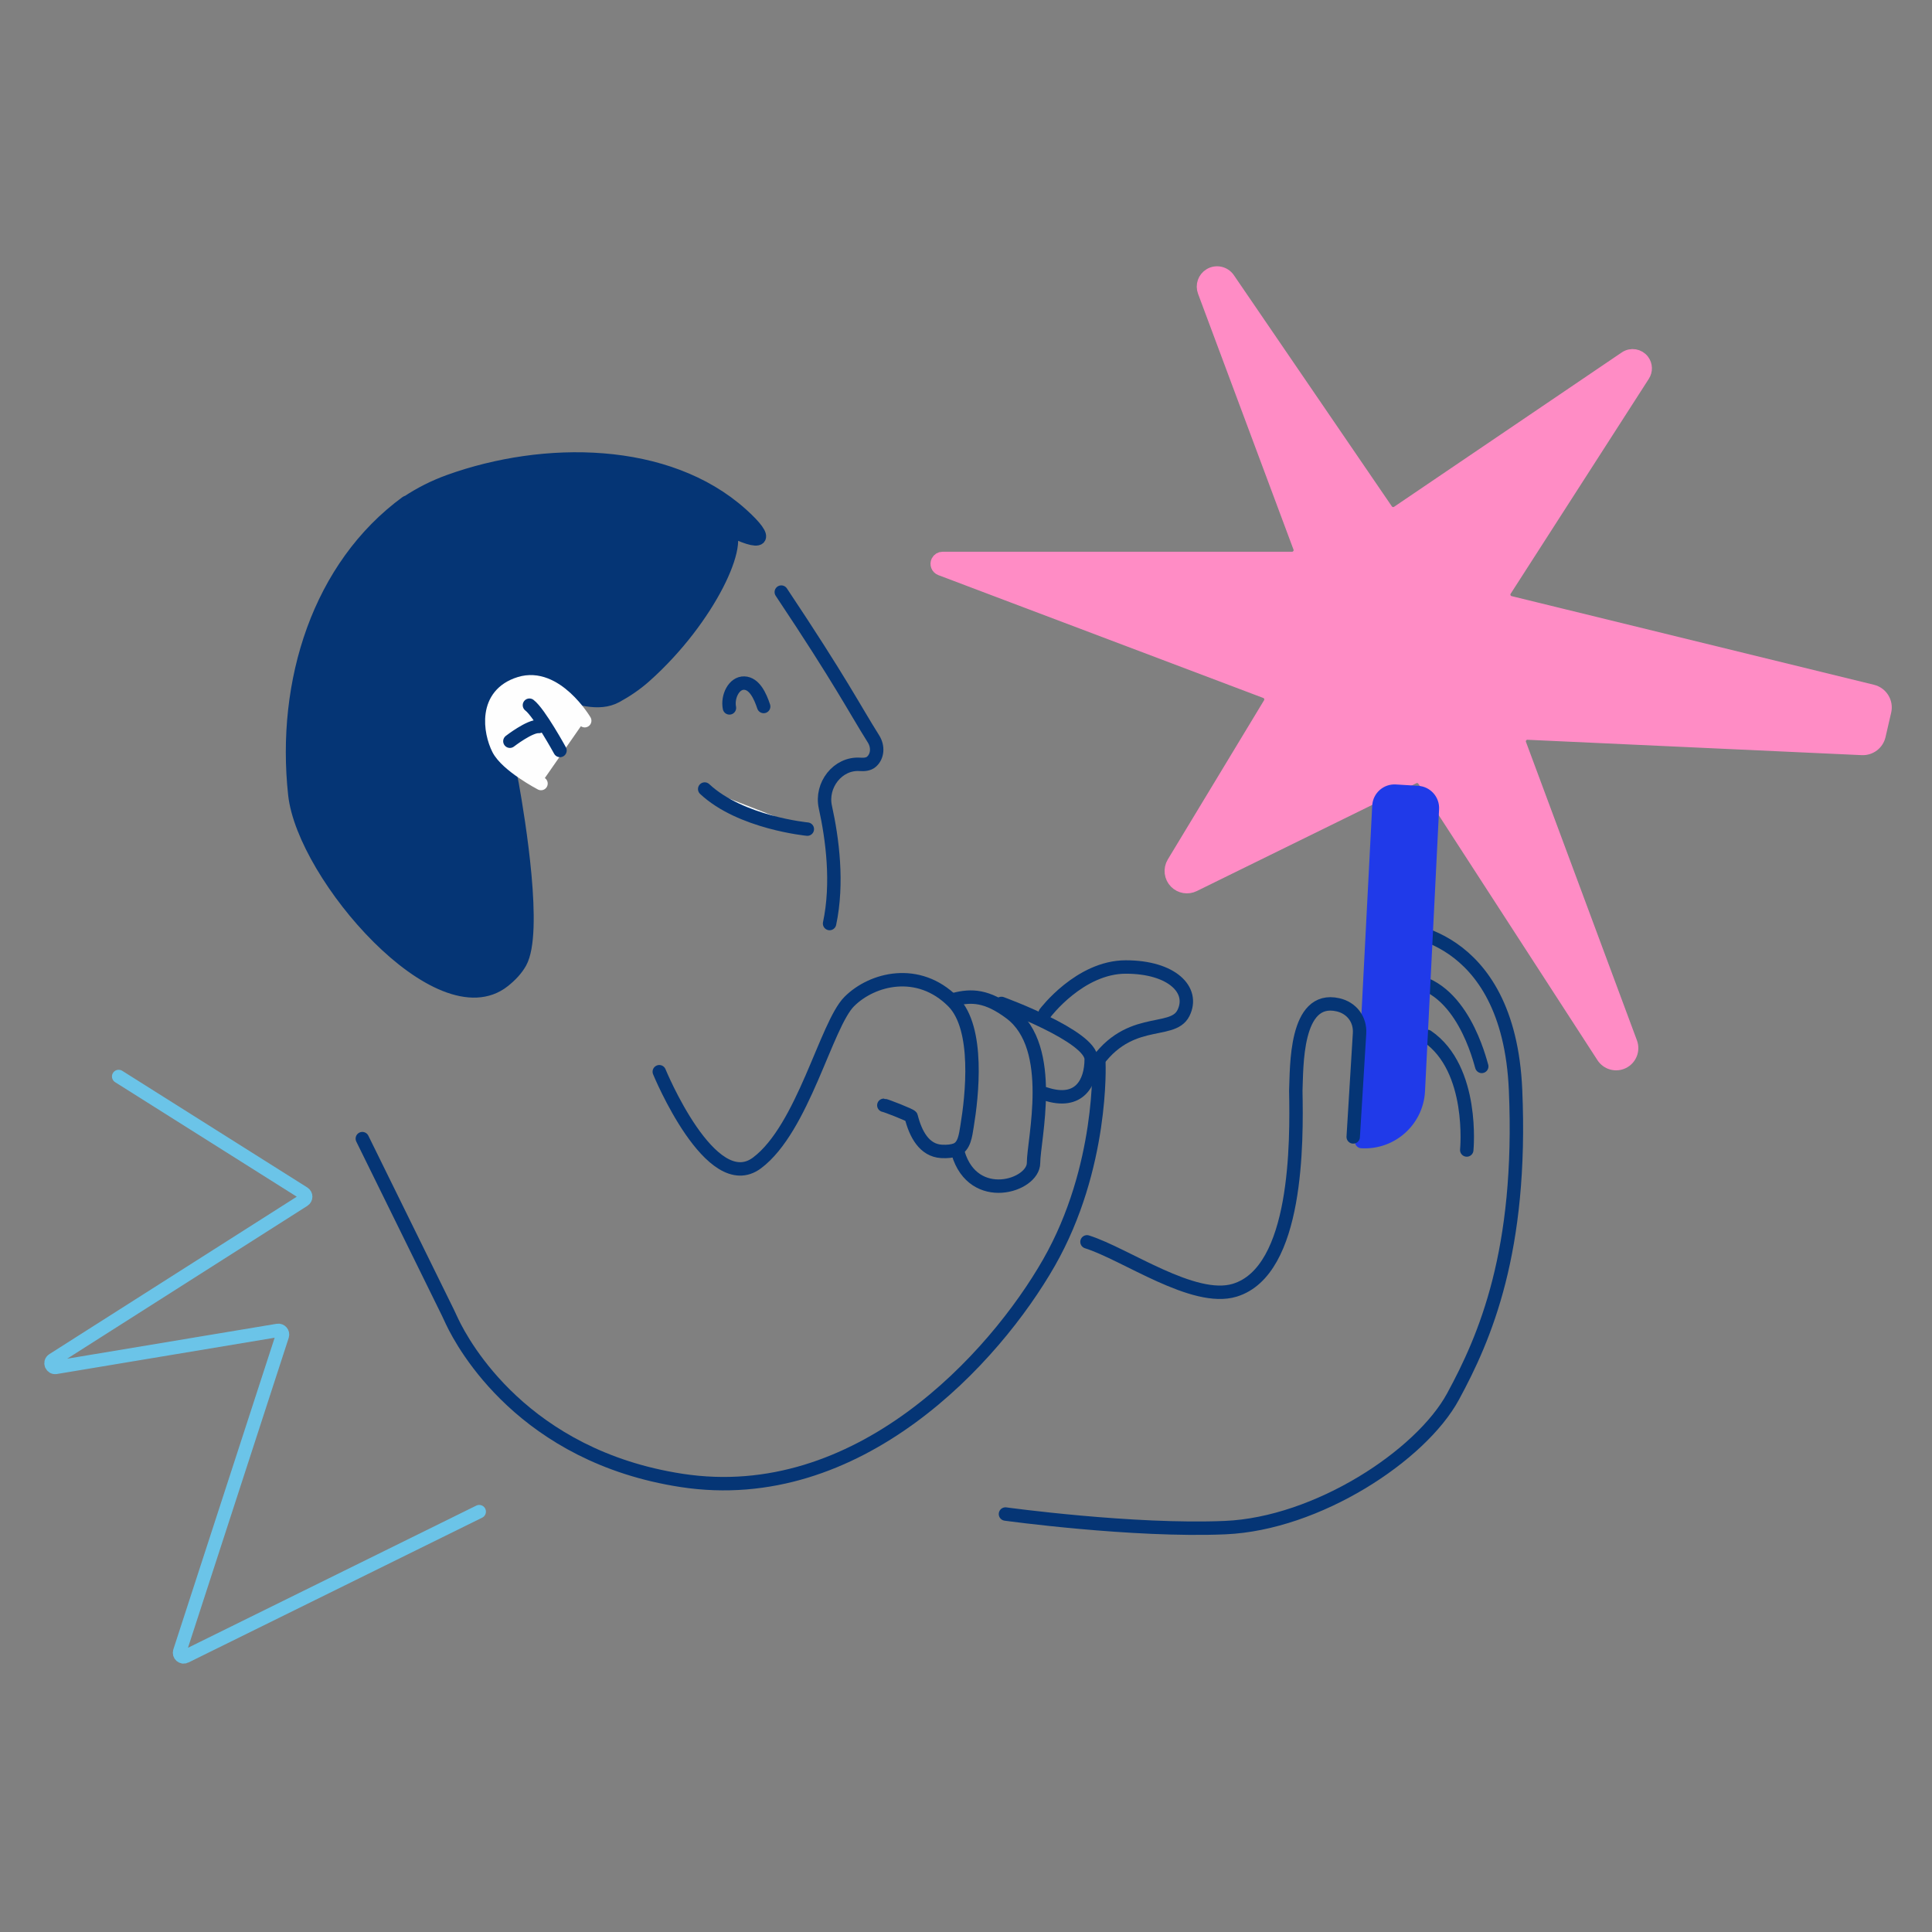 <svg width="432" height="432" viewBox="0 0 432 432" fill="none" xmlns="http://www.w3.org/2000/svg">
<rect x="0" y="0" width="432" height="432" fill="#808080" stroke="none"/>
<path d="M26.534 240.704L67.924 266.798C68.499 267.16 68.501 267.998 67.927 268.363L11.841 304.054C10.99 304.596 11.495 305.916 12.491 305.75L62.096 297.483C62.782 297.369 63.344 298.022 63.13 298.683L40.186 369.278C39.933 370.057 40.742 370.758 41.477 370.395L107.155 338.006" stroke="#6BC4E8" stroke-width="3" stroke-linecap="round"/>
<path d="M210.338 127.192L282.999 154.661C284.083 155.071 284.529 156.363 283.93 157.354L262.406 192.951C261.573 194.328 261.788 196.096 262.926 197.234C263.984 198.292 265.598 198.559 266.941 197.9L316.039 173.782C316.881 173.368 317.901 173.649 318.411 174.437L358.457 236.247C359.417 237.729 361.339 238.253 362.919 237.463C364.503 236.671 365.236 234.812 364.619 233.152L339.806 166.415C339.343 165.17 340.302 163.857 341.628 163.918L416.364 167.354C418.152 167.436 419.744 166.228 420.146 164.484L421.409 159.013C421.865 157.037 420.648 155.061 418.678 154.579L337.646 134.752C336.41 134.45 335.84 133.02 336.528 131.95L367.427 83.884C368.062 82.896 368.016 81.617 367.312 80.677C366.411 79.477 364.727 79.196 363.486 80.037L312.558 114.565C311.713 115.138 310.563 114.919 309.987 114.077L274.655 62.37C273.745 61.039 271.956 60.648 270.573 61.477C269.315 62.232 268.774 63.778 269.287 65.153L290.635 122.367C291.087 123.578 290.192 124.868 288.899 124.868H210.762C210.308 124.868 209.892 125.125 209.689 125.532C209.37 126.168 209.672 126.94 210.338 127.192Z" fill="#FF8CC5" stroke="#FF8CC5" stroke-width="3" stroke-linecap="round"/>
<path d="M174.699 132.393C188.205 152.654 190.873 158.162 195.316 165.226C196.408 166.961 196.236 169.104 194.877 170.311C194.189 170.922 193.203 170.974 192.284 170.913V170.913C187.301 170.58 183.475 175.58 184.552 180.457C186.136 187.624 187.415 197.487 185.496 206.507" stroke="#053575" stroke-width="3" stroke-linecap="round" stroke-linejoin="round"/>
<path d="M163.104 158.289C162.603 155.783 164.107 152.655 166.419 152.739C168.691 152.822 169.97 155.61 170.758 157.975" stroke="#053575" stroke-width="3" stroke-linecap="round" stroke-linejoin="round"/>
<path d="M165.759 114.974C149.194 100.126 121.696 99.98 100.473 107.608C97.063 108.835 93.916 110.44 91.039 112.355C91.02 112.368 90.995 112.36 90.987 112.339C90.979 112.317 90.953 112.309 90.934 112.323C71.347 126.633 63.188 152.418 65.922 177.624C67.9 195.869 98.226 230.725 112.616 219.334C114.211 218.071 115.473 216.7 116.308 215.213C120.049 208.549 115.946 183.35 114.519 175.367C114.227 173.733 113.771 172.146 113.18 170.595C111.414 165.961 109.911 160.553 112.341 156.23C112.454 156.029 112.574 155.843 112.7 155.674C118.036 148.523 129.933 159.935 137.769 155.67C139.947 154.485 142.149 153.022 144.166 151.227C158.695 138.296 166.657 120.529 162.428 118.039C170.693 122.304 172.332 120.863 165.759 114.974Z" fill="#053575" stroke="#053575" stroke-width="3" stroke-linecap="round" stroke-linejoin="round"/>
<path d="M130.744 161.152C130.744 161.152 124.322 150.314 116.215 152.825C108.107 155.336 109.553 163.758 111.438 167.48C113.322 171.202 120.971 175.202 120.971 175.202" fill="#FEFEFE"/>
<path d="M130.744 161.152C130.744 161.152 124.322 150.314 116.215 152.825C108.107 155.336 109.553 163.758 111.438 167.48C113.322 171.202 120.971 175.202 120.971 175.202" stroke="#FEFEFE" stroke-width="3" stroke-linecap="round" stroke-linejoin="round"/>
<path d="M125.217 167.811C125.217 167.811 120.586 159.353 118.383 157.683" stroke="#053575" stroke-width="3" stroke-linecap="round" stroke-linejoin="round"/>
<path d="M114.012 165.739C114.012 165.739 118.47 162.278 120.506 162.445" stroke="#053575" stroke-width="3" stroke-linecap="round" stroke-linejoin="round"/>
<path d="M180.521 185.393C180.521 185.393 165.605 183.958 157.57 176.429L180.521 185.393Z" fill="#F8FAFA"/>
<path d="M180.521 185.393C180.521 185.393 165.605 183.958 157.57 176.429" stroke="#053575" stroke-width="3" stroke-linecap="round" stroke-linejoin="round"/>
<path d="M224.824 338.541C224.824 338.541 253.366 342.467 273.962 341.579C294.558 340.692 317.728 325.478 324.896 312.275C332.064 299.072 340.439 279.77 338.883 243.726C337.327 207.682 311.964 207.635 311.964 207.635" stroke="#053575" stroke-width="3" stroke-linecap="round" stroke-linejoin="round"/>
<path d="M331.321 238.452C330.966 237.387 326.92 219.965 314.594 219.083" stroke="#053575" stroke-width="3" stroke-linecap="round" stroke-linejoin="round"/>
<path d="M327.97 257.144C327.97 257.144 329.766 239.013 319.137 231.735" stroke="#053575" stroke-width="3" stroke-linecap="round" stroke-linejoin="round"/>
<path d="M304.458 255.254C304.458 255.254 304.459 255.254 304.459 255.254C311.058 255.655 316.732 250.633 317.134 244.039L320.283 180.904C320.403 178.978 318.936 177.323 317.009 177.208L312.028 176.905C310.102 176.785 308.447 178.252 308.332 180.179L304.453 255.253C304.453 255.255 304.456 255.256 304.458 255.254Z" fill="#203AE9" stroke="#203AE9" stroke-width="3" stroke-miterlimit="10"/>
<path d="M147.418 239.64C147.418 239.64 158.972 267.754 169.277 260.027C179.583 252.295 184.736 229.104 189.894 223.951C195.047 218.798 205.353 216.219 213.085 223.951C219.069 229.935 217.336 245.177 216.246 251.764C215.902 253.844 215.66 256.398 213.676 257.114C212.933 257.381 211.913 257.535 210.511 257.453C206.682 257.227 204.73 253.607 203.743 249.669C203.665 249.355 197.95 247.147 197.626 247.147V247.147" stroke="#053575" stroke-width="3" stroke-linecap="round" stroke-linejoin="round"/>
<path d="M213.352 223.489C217.236 222.476 220.713 222.601 225.949 226.527C236.255 234.259 231.102 254.871 231.102 260.024C231.102 265.177 217.669 269.416 214.234 257.821" stroke="#053575" stroke-width="3" stroke-linecap="round" stroke-linejoin="round"/>
<path d="M223.926 224.368C223.926 224.368 243.995 231.682 243.995 236.835C243.995 241.988 241.415 247.141 233.689 244.567" stroke="#053575" stroke-width="3" stroke-linecap="round" stroke-linejoin="round"/>
<path d="M233.695 226.529C233.695 226.529 241.427 216.223 251.733 216.223C262.039 216.223 267.192 221.376 264.618 226.529C262.039 231.681 251.733 226.529 244.001 239.413" stroke="#053575" stroke-width="3" stroke-linecap="round" stroke-linejoin="round"/>
<path d="M245.711 237.691C245.711 237.691 246.724 261.023 234.554 282.329C222.379 303.63 191.947 337.11 152.384 331.023C117.124 325.598 103.618 300.835 101.097 295.513C100.776 294.835 100.48 294.166 100.148 293.493L81.016 254.601" stroke="#053575" stroke-width="3" stroke-linecap="round" stroke-linejoin="round"/>
<path d="M243.055 277.681C251.679 280.396 266.877 291.302 276.081 288.499C290.235 284.192 289.958 255.174 289.744 243.892C289.974 238.818 289.494 222.466 299.178 224.675C302.227 225.369 304.19 227.927 303.997 231.07C303.684 236.213 302.582 254.219 302.582 254.219" stroke="#053575" stroke-width="3" stroke-linecap="round" stroke-linejoin="round"/>
</svg>

